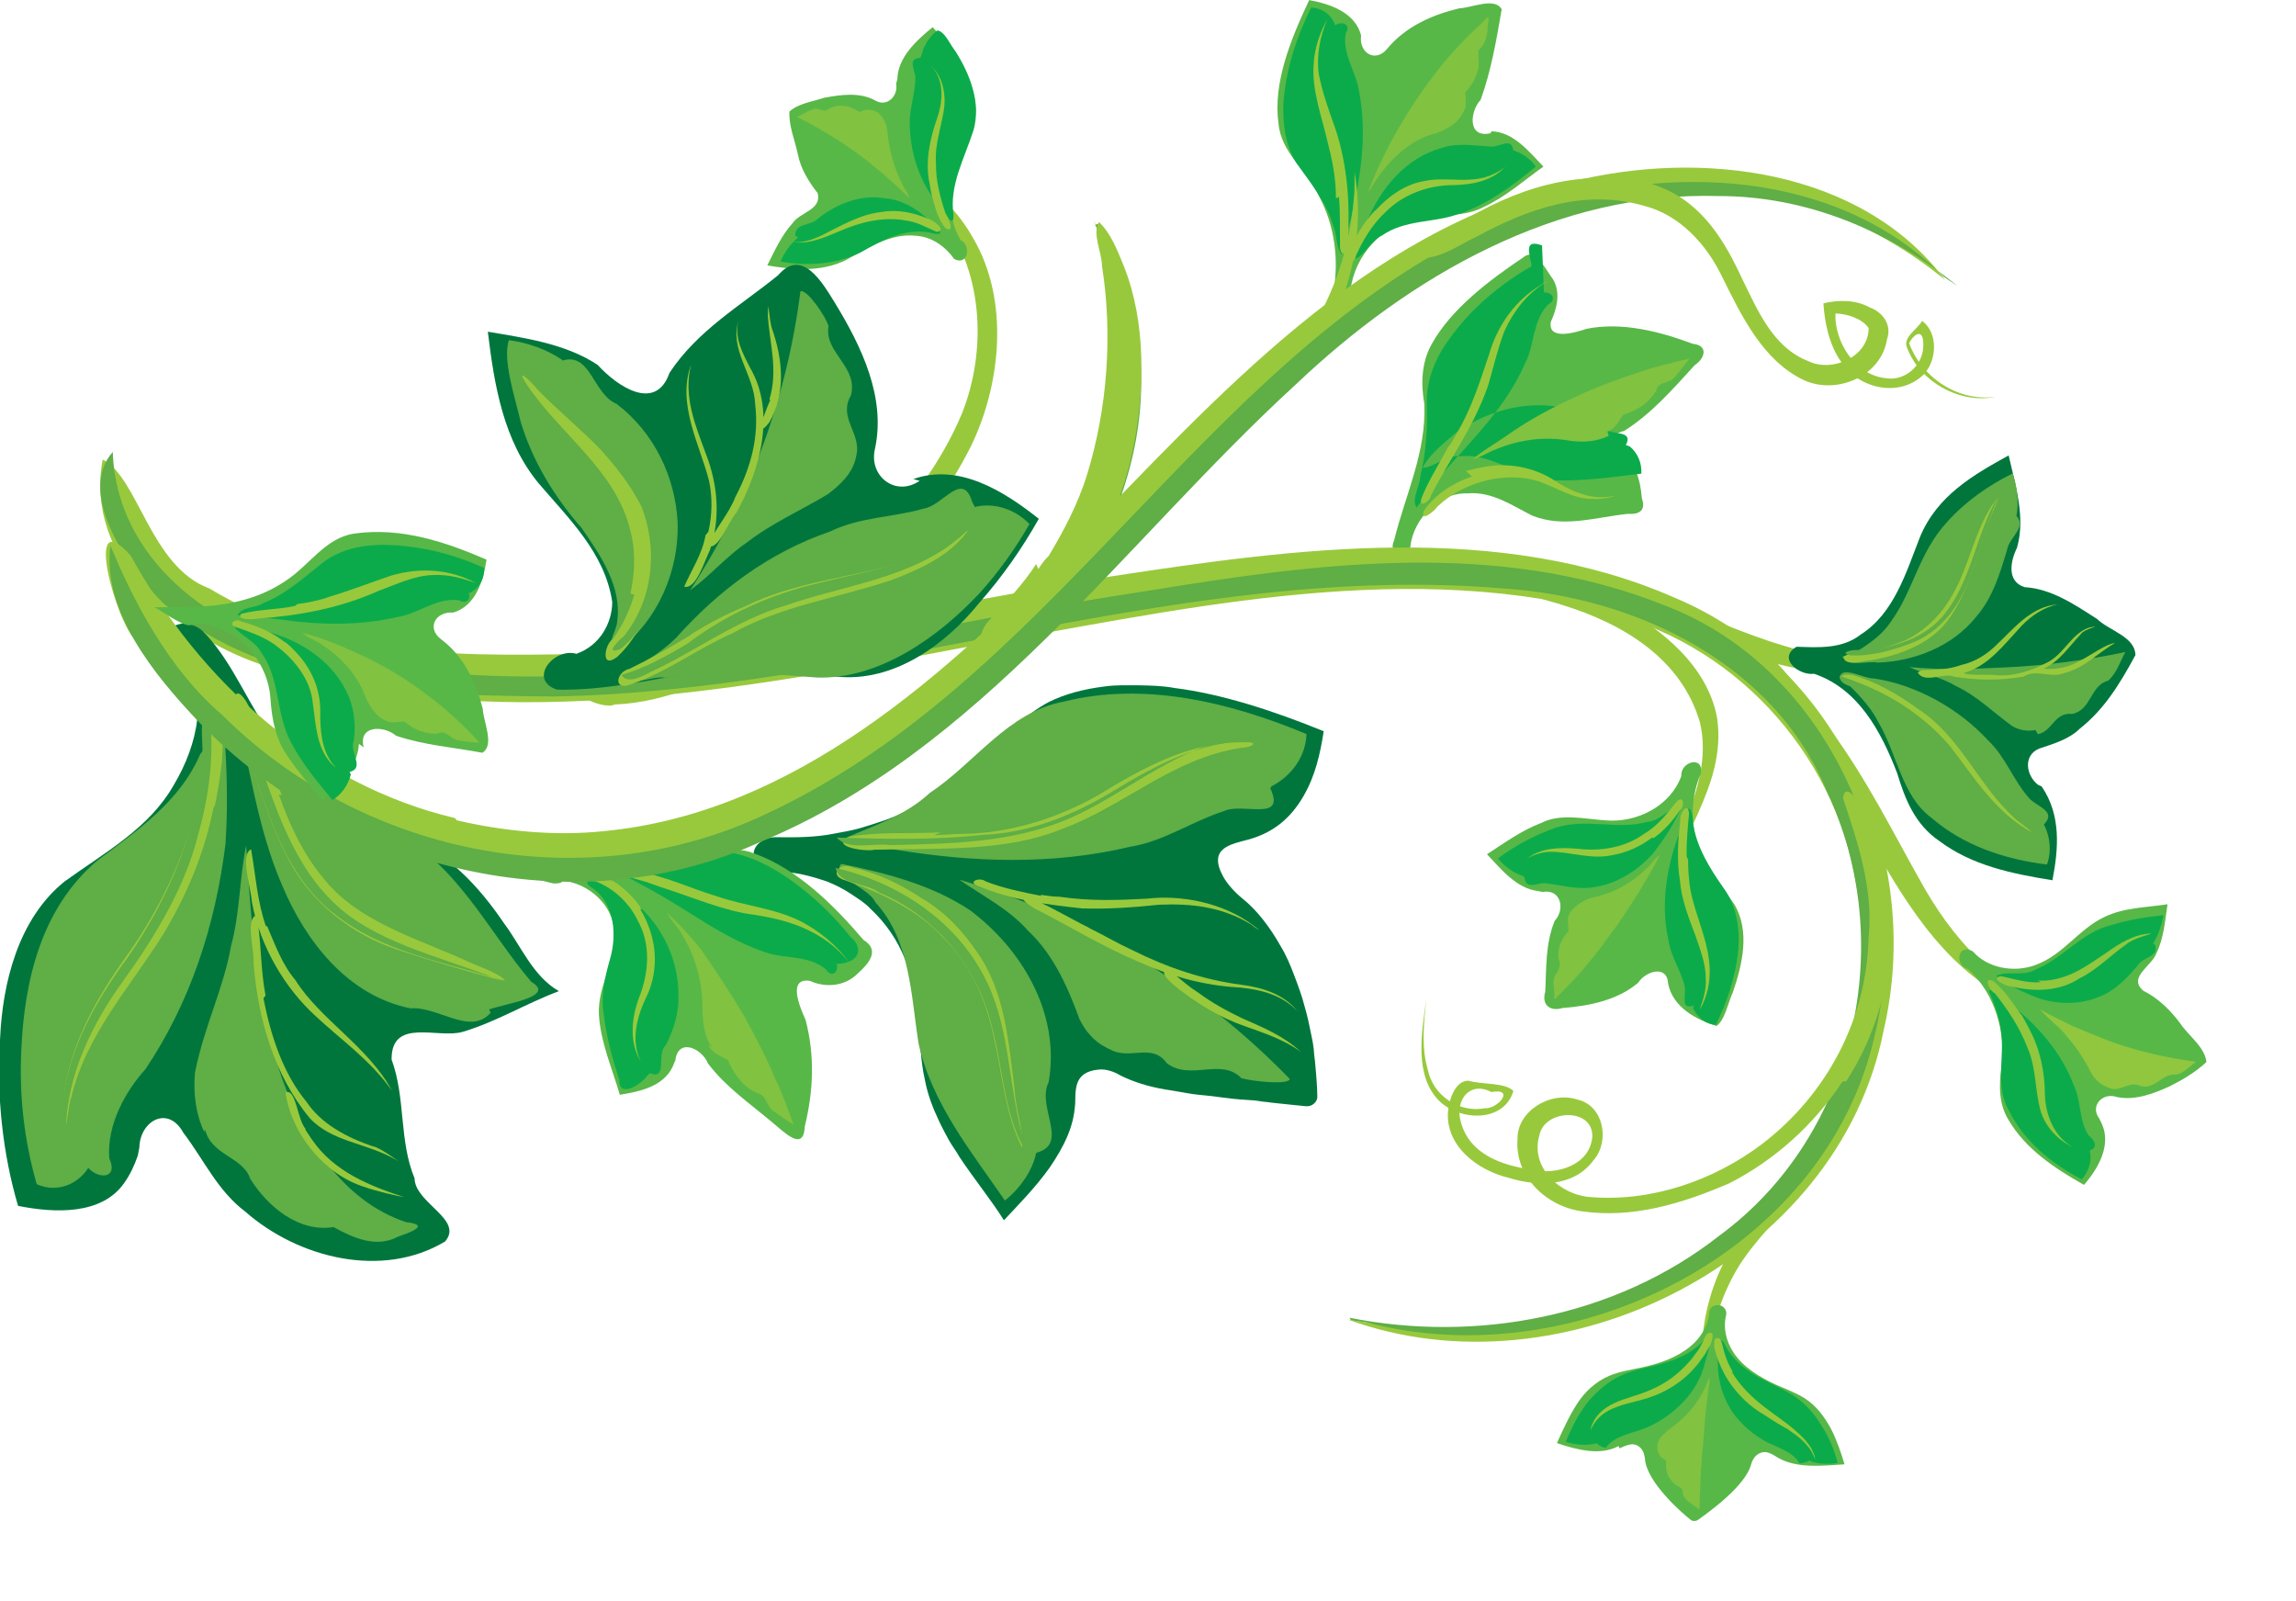 <svg viewBox="0 0 406 283" xmlns="http://www.w3.org/2000/svg">
	<g id="ivy1" transform="rotate(-63.54, 161.07, 215.97)">
		<g id="stemB">
			<path id="stemB_stems3" style="fill:#98c93c; "
			d="m238 355c2.2 0.5 4.3 0.9 6.5 1.1s4.4 0.2 6.6 -0.1c1.1 -0.2 2.1 -0.5 2.8 -1 0.6 -0.4 1 -0.8 0.9 -1.1l -0.2 -0.7c -0.1 -0.3 -0.6 -0.5 -1.3 -0.5s -1.6 0 -2.5 0.2c -1.9 0.2 -3.8 0.3 -5.8 0 -2 -0.2 -4 -0.6 -6.1 -1.1 -6.9 -1.6 -14 -4 -20 -3.9 -6.5 -0.1 -12 1.6 -17 3.8 -2.2 1 -4 2.3 -5.6 3.3 -1.5 1.2 -2.8 2.2 -3.8 3.1 -1.8 2 -2.8 3 -2.8 3s1.1 -0.9 3.1 -2.7c1.1 -0.8 2.4 -1.7 4 -2.7 1.7 -0.8 3.5 -1.9 5.7 -2.7 4.3 -1.7 9.8 -2.9 16 -2.5 5.9 0.4 12 2.8 20 4.5z" />
			
			<path id="stemB_stems2" style="fill:#98c93c; "
			d="m314 279c -0.22 -5.8 -0.75 -12 -2.7 -17 -4.2 -3.4 -1.5 6.6 -1.3 8.6 1.8 11 0.9 23 -7.8 31 -8.9 7.3 -21 4.1 -31 8.4 11 -3.1 23 0.84 33 -6 7.5 -5.5 10 -16 10 -25zm -0.7 40c2.6 -5.7 5.6 -11 6.3 -18 -0.94 -5.8 -5.5 2 -5.5 4.6 -4.5 13 -11 24 -19 35 -7.3 11 -14 23 -12 37 0.16 1.8 2.7 8.6 3.4 6.7 -3.9 -12 0.51 -24 7.1 -34 6.1 -9.1 13 -18 18 -28 0.22 -1.3 0.8 -2.4 1.4 -3.5zm4.1 -46c -1.2 -5.2 -2.3 -11 -5.9 -15 -4.9 -2.7 -2.1 5.5 -0.83 7.6 6.3 18 2.6 38 11 56 2.4 4.7 5.4 9.7 10 12 -2.7 -4.2 -6 -8.3 -7.5 -13 -5.9 -15 -3.9 -32 -7.1 -48z" />
			
			<path id="stemB_stem1" style="fill:#98c93c;"		  
			d="m239 142c -7.1 -5.5 -14 -12 -18 -20 -3.5 -3.6 -3.4 4.8 -1.4 6.4 4.3 7.9 12 14 19 19 14 10 32 17 50 17 12 -0.13 26 -5.3 33 -16 4.1 -6 6.3 -14 4 -21 -0.51 4.5 -0.43 9.2 -2.6 13 -5.1 12 -18 19 -30 20 -19 1.2 -38 -6.9 -53 -18z" />
			
			<g id="stemB_leafB2">
				<path id="stemB_leafB2_mid" style="fill:#57b847;"  
				d="m340 124c -1.7 1.3 -4.4 0.49 -4.3 -1.9 0.17 -3.2 -1.8 -6 -3.6 -8.4 -1.5 -1.5 -2.9 -3.6 -4.9 -4.4 -2.3 0.98 -4.1 3.1 -6.1 4.7 -2.1 1.6 -3.5 3.9 -4.6 6.2 -2.3 2 -4.4 -1.3 -6.7 -1.6 -2.8 -0.8 -5.8 -0.67 -8.7 -0.68 1.3 4.4 3.1 9 7 12 3.6 2.5 7.8 4.9 9.4 9.2 1.1 2.6 0.61 5.5 -0.67 7.9 -0.046 2.7 3.5 1.7 3.5 -0.49 2.9 -4.6 8.6 -6.3 14 -6.5 3.4 -0.053 7.1 -0.33 9.8 -2.7 3.7 -3 5.9 -7.3 7.7 -12 -3.5 -1.6 -7.6 -3.1 -11 -1.5z" />
				
				<path id="stemB_leafB2_dark" style="fill:#0bab4b;"
				d="m308 120c2.1 -1.1 2.7 1.8 4.6 2.3 3.8 1.8 7.2 4.9 8.4 9 1.1 2.7 0.84 5.8 0.042 8.5 -0.25 1.1 -1.1 4.6 -1.8 1.9 -0.95 -4.7 -5.1 -7.6 -8.7 -10 -4 -3 -6.5 -7.6 -7.8 -12 1.8 -0.094 3.6 0.2 5.2 0.9zm38 5.8c -1.2 -2.1 -2.3 0.17 -3.6 0.81 -2.7 1.3 -5.8 1.5 -8.4 3.1 -4.5 2.5 -8.2 6.4 -10 11 -0.51 0.95 -2.6 4 -0.23 2.7 4.3 -3 9.7 -2.7 15 -3.5 4.9 -0.95 8.5 -4.9 11 -9 0.64 -1.4 2.4 -3.4 1.9 -4.6 -1.6 -0.72 -3.4 -1 -5.1 -0.54z" />
					
				<path id="stemB_leafB2_lightmid" style="fill:#81c241;"
				d="m334 123c0.038 -0.99 -0.5 -1.9 -1.3 -2.5 -0.12 -0.97 0.17 -2 -0.31 -3 -0.39 -1.1 -1.2 -2 -2.2 -2.5 -0.37 -0.69 -0.13 -1.7 -0.84 -2.2 -0.7 -0.72 -1.6 -1.2 -2.4 -1.9 0.013 2.9 -0.23 5.8 -0.49 8.7 -0.34 2.5 -0.67 5 -1.3 7.4 -0.34 1.7 -0.8 3.4 -1.3 5.1 -0.28 0.97 -0.6 1.9 -0.88 2.9 0.77 -0.52 1 -1.5 1.7 -2.2 1.9 -2.6 4.4 -4.8 7.2 -6.5 1.2 -0.77 2.1 -2.1 2.2 -3.5z" />
				
				<path id="stemB_leafB2_light" style="fill:#98c93c;"
				d="m319 136c0.81 2 0.63 4.1 0.75 6.1 1.1 1.6 1.6  -1.6 1.4  -2.4  -0.17 -2.8 -0.9 -5.6 -2.6 -7.9 -2.1 -3.3 -5.5 -5.4 -8.5 -7.7 -1.5 -1.2 -3 -2.7 -3.4 -4.6 0.66 3.1 3.3 5.2 5.6 7.2 3 2.5 5.7 5.7 6.8 9.4zm6.3 2.3c -1.6 1.5 -3.5 2.9 -4.3 5 0.082 1.9 2 -0.6 2.4 -1.3 2.1 -2.1 4.4 -4.1 7.1 -5.4 3.2 -1.9 7 -2.1 10 -3.3 2.3 -0.95 4.4 -2.8 5.1 -5.2 -1.1 3.2 -4.6 4.7 -7.8 5.1 -4 0.5 -8.1 1.6 -11 4 -0.51 0.34 -1 0.7 -1.5 1.1z"  />
			</g>
			
			<g id="stemB_leafB3">
				<path id="stemB_leafB3_mid" style="fill:#57b847;"
				d="m337 268c -.95 -3.8 3.7 -3.7 5.4 -1.4 4.8 2.9 10 4.3 16 6 1.9 1.1 4.2.61 3.2 -2 -.64 -6.2 -2.1 -13 -6 -18 -1.4 -1.4 -5 -5.2 -1.7 -6.2 2.6 -.085 5.4 -.7 6.9 -3 .87 -1.8 3.7 -5.3 1.2 -6.4 -6.5 -3.7 -14 -7.4 -21 -7.7 -3.8 -.21 -7.3 1.5 -10 3.5 -7.5 4.2 -16 4.2 -24 6 -3.1.08 -2.7 4.1.16 3.1 4.8 -1.8 11 .33 13 4.8 2.3 3.7 1.6 8.1 1.6 12 .45 5.9 4.6 10 7.8 15 .85 2 2 2.6 3.6 1 2.8 -1.7 5.6 -4.1 5.6 -7.6z" />
				
				<path id="stemB_leafB3_dark" style="fill:#0bab4b;"
				d="m358 243c.77 1.4 -.2 2.6 -1.6 1.6 -3.8 -1.2 -7.6 1.1 -11 .99 -8.1.46 -16 -2.2 -24 -4.4 -2.4 -.76 -5 -.92 -7.5 -1.4.99 -1.6 3.6 -1.1 5.3 -1.9 4.2 -.93 8.1 -2.6 12 -4.7 3.8 -2 8.2 -2.2 12 -1.5 6.5 1 13 3.9 18 7.3 2 -1.5 3.7 -3.4 4.1zm -25 29c3.2.047.21 -3.1.96 -5 .45 -2.9.7 -6 -.26 -8.8 -1.9 -6.1 -6.5 -11 -12 -14 -2.6 -1.1 -5.4 -2.5 -8.3 -2.6.98 1.9 4 2.7 4.8 5.1 3.3 5.1.8 12 3.7 17 2.1 4.5 4.9 8.6 7.8 13 1.7 -.72 3 -2.2 3.4 -4z"  />
				
				<path id="stemB_leafB3_lightmid" style="fill:#81c241;"
				d="m341 264c1.1 1.1 2.6.93 3.9 1.2 1.7 1.8 4 3.2 6.5 3.3 1.6 -.44 2.1 1.7 3.6 1.9 1.3.32 2.7.59 4 .85 -1.9 -2.3 -3.8 -4.6 -5.9 -6.7 -2.9 -2.9 -5.9 -5.8 -9.1 -8.3 -3.7 -3 -7.5 -5.7 -12 -8.1 -2 -1.1 -3.9 -2.4 -6 -3.3.97 1.2 2.4 1.9 3.5 3 3.2 2.8 5.8 6.5 7.1 11 .75 2.2 1.9 4.2 3.8 5.7z" />
				
				<path id="stemB_leafB3_light" style="fill:#98c93c;"
				d="m326 240c -3.4 -.062 -6.9 -.48 -10 -.19 -2.2.14 -.33 1.6.88 1.3 7.2.036 14 1.4 22 .38 3.3 -.59 6.6 -1.4 9.9 -1.7 3.8 -.14 7.7.61 11 2.7 1 .47 -1.5 -.97 -1.9 -1.2 -4.1 -2.3 -9.1 -3 -14 -2.1 -5 .69 -10 1.5 -15 1.1 -.76 -.03 -1.5 -.074 -2.3 -.14zm -2.8 6.1c -2.5 -2.5 -5.7 -4.4 -9.2 -4.9 -2.3.29.77 1.7 1.7 1.8 6.1 2.2 11 8 12 14 .42 3.5 -.073 7.2 1.5 10 .33 1.1 1.8 3 2.3 3.3 -2.6 -2.9 -2.9 -7.1 -2.4 -11 .39 -4.1 -.7 -8.4 -3.4 -12 -.66 -.9 -1.4 -1.8 -2.1 -2.6z"  />
			</g>
			
			<g id="stemB_leafB4" >
				<path id="stemB_leafB4_mid" style="fill:#57b847;" 
				d="m263 290c2 2.7 -1 5 -3.6 4.2 -4.4.31 -8.3 2.5 -12 4.1 -2.3.39 -2.8 2.3 -1.2 4 2.5 4.2 5.7 8.2 10 10 2.3.24 5.2 3.1 2.2 4.8 -3.4 2.6 -3.5 7.3 -2.9 11 1.6.88 4.5 -.006 6.6 -.063 5.3 -.69 11 -2.1 14 -6.6 2.1 -3.7 3.8 -7.8 7.1 -11 3 -2.8 7 -4.5 11 -4.7 3.2 -.94.32 -4.2 -1.9 -2.9 -5.7.65 -11 -3.4 -13 -8.5 -1.5 -3.6 -2.4 -7.7 -5.5 -10 -2.7 -2.5 -6 -4.2 -9.2 -6.1 -1.3 3.5 -3.1 7.4 -1.8 11z" />
					
				<path id="stemB_leafB4_dark" style="fill:#0bab4b;" 
				d="m257 323c -2 -2 1.1 -2.1 2.3 -3.1 2.2 -1.8 3.5 -4.4 5.9 -6.1 3.8 -3.1 8.4 -5 13 -6 2.8 -.68 5.7 -.77 8.5 -1.3 2.4 -.36.01 1.5 -.98 1.9 -3.5 2.5 -5.8 6.2 -7.8 9.9 -1.9 3.7 -5.5 6.1 -9.3 7.5 -4 1.4 -8.4 2.1 -13 2.1 -.74 -1.7 -.21 -3.6.9 -5zm6.9 -37c -2.1 1.3.4 2.5.79 4 .91 2.6 1.4 5.3 3 7.6 2.3 3.4 6 5.7 9.9 6.8 3.3.72 6.6 1.1 10 .9 -1.1 -1.9 -4.1 -2.2 -5.3 -4.3 -3.6 -4 -4.1 -9.9 -8.1 -14 -2.8 -2.7 -6 -5 -9.4 -6.7 -.72 1.7 -1.1 3.5 -.8 5.3z" />
					
				<path id="stemB_leafB4_lightmid" style="fill:#81c241;"  	
				d="m262 296c -1.2 -.23 -2.2.75 -3.2 1.2 -1.7 -.52 -3.6 -.42 -5.1.58 -.79 1 -1.9.97 -3.1.77 -1.2.13 -2 1 -3.1 1.5 -.8.31 -.48.44.28.59 2.3.79 4.7 1.6 7.1 2.1 2.2.55 4.4.98 6.6 1.3 2.9.64 5.8.83 8.7 1.2 2.6.15 5.3.48 7.9.42 -.96 -.63 -2.3 -.6 -3.3 -1.1 -3.2 -1.1 -6.2 -3.1 -8.3 -5.7 -1.1 -1.4 -2.7 -2.6 -4.6 -2.9z" />
				
				<path id="stemB_leafB4_light" style="fill:#98c93c;" 
				d="m280 310c2.3 -1.2 4.7 -2.1 7 -3 1.9 -1.2 -.99 -1.5 -1.8 -.82 -3.4 1.2 -6.7 2.6 -9.6 4.7 -2.8 1.7 -5.1 4.2 -7.3 6.6 -1.9 1.9 -3.7 4 -6.2 5.2 -1.6 1 -3.6 1.2 -5.4 1.5 2.8.17 5.5 -.56 7.9 -2 4.7 -2.8 7.8 -7.6 12 -10 .96 -.63 2 -1.2 3 -1.7zm.2 -6.7c2 1.1 4.3 1.7 6.5 2 1.1.53 2.9 -.65 1.1 -1.2 -2.6 -.55 -5.3 -1.1 -7.6 -2.6 -3.6 -1.9 -6.1 -5.3 -7.5 -9.1 -1.2 -3.1 -2.9 -6.5 -6.2 -7.7 1.2.37 2.8 2 3.5 3.4 1.6 3.3 2 7.2 4.3 10 1.5 2.1 3.6 3.8 6 5z" />
			</g>
			
			<g id="stemB_leafB5">
				<path id="stemB_leafB5_mid" style="fill:#57b847;" 
				d="m271 396c1.3 -2.6 4.5 -1.5 4.8 1.1.86 3.2 3.5 5.6 6 7.6 2 1.5 4.2 2.9 6.6 3.8 2.3 -1.5 2.7 -4.9 4.1 -7.3 1.3 -2.6 2.2 -5.4 2.2 -8.3.9 -3.6 4.6 -.57 7 -.89 3 -.026 5.8 -1.2 8.6 -2.1 -2.2 -3.1 -3.9 -6.6 -7 -9 -3.9 -3.1 -9.2 -3.5 -13 -7.1 -3 -2.8 -4.3 -7.4 -2.8 -11 .18 -3.1 -3.7 -1.9 -3.2.68 -1.7 6.1 -7 11 -13 13 -3 1 -6 2.5 -7.7 5.3 -3.2 4.9 -4 11 -4.3 17 3.8.99 8.4 1.2 11 -1.9z"  />
					
				<path id="stemB_leafB5_dark" style="fill:#0bab4b;" 
				d="m303 391c -1.6 1.9 -2.9 -.83 -4.7 -.98 -2.9 -.71 -5.8 -1.6 -8 -3.6 -3.3 -2.9 -5.2 -7.2 -5.2 -12 -.18 -2 .12 -4 .34 -6 1.8 1.3 2 4.4 4.1 5.7 3.9 3.5 9.6 4.4 13 8.5 2.2 2.3 4 4.8 5.7 7.5 -1.7.49 -3.6.8 -5.4.6zm -38 5.8c1.3 1.5 2.2.2 2.5 -1.2 1.6 -2.7 4.8 -3.8 6.7 -6.2 4.4 -4.7 6.9 -11 8 -17 .031 -1.2 1.5 -3.7.29 -3.9 -1.6 1.8 -3.3 3.7 -5.3 5 -3.9 2.7 -9.3 3.4 -12 7.5 -3.7 4.8 -5.1 11 -5.2 17 1.8.51 3.8.18 5.2 -1z" />
				
				<path id="stemB_leafB5_light" style="fill:#90c73e;" 
				d="m288 376c -1.3 -2.1 -1.6 -4.5 -2.2 -6.8 -1.3 -1.7 -1.2 1.9 -.78 2.6.94 4.1 3.1 8 6.6 10 2.7 2.1 6.1 3.1 9 4.7 1.4.45 3.8 3.3 3.8 3.2 -1.4 -2.7 -4.1 -4.3 -6.7 -5.7 -2.4 -1.4 -5 -2.7 -7 -4.7 -1.1 -1.1 -2.1 -2.4 -2.7 -3.9zm -6.7 -.6c1.2 -2.2 2.5 -4.5 3.1 -6.9.085 -2.3 -1.9.071 -1.8 1.1 -1.6 3.4 -3.5 6.7 -6.1 9.5 -2.4 2.9 -6 4.4 -8.8 6.9 -2.2 2 -3.4 5.1 -3.3 8.1.092 -3.7 2.9 -6.9 6.1 -8.6 3.6 -1.8 6.9 -4.4 9.2 -7.7.55 -.74 1.1 -1.5 1.6 -2.3zm -4.7 20c.5 2 2.8 2.4 2.8 4.6.6 2.6 3.8 2.4 4.6 4.7.89 1.1 2.4 1.5 3.6 2.1 -1.7 -5 -2.9 -10 -3.5 -15 -.23 -2.4 -.41 -4.8 -.56 -7.2.034 -2.2 -.087 -4.4.1 -6.6 -.93 2 -1.2 4.4 -2.2 6.4 -.93 2.3 -2.2 4.5 -3.7 6.5 -1 1.3 -1.4 3.1 -1 4.8z" />			
			</g>
			
			<g id="stemB_leafB6">
				<path id="stemB_leafB6mid" style="fill:#57b847;" 
				d="m181 346c1 .9 2.3 1.7 1.7 3.4 -.3.7 -.8 1.1 -1.4 1.5 -3.5 2.1 -5.6 10 -6 12 -.1.2 0 .5.1.7s.3.4.5.5c1.7.9 9.1 4.9 13 4 .6 -.1 1.3 -.1 1.9.2 1.6.8 1.3 2.3 1.2 3.6 -.2 3.8 2.1 7.4 4.2 11 1.6 -1.5 3.2 -3.1 4.6 -5 1.3 -1.9 2.4 -3.9 2.7 -6.4.2 -1.9 0 -3.8 -.1 -5.7 -.1 -3.2.2 -6.6 1.7 -9.2 1.2 -2.1 3.1 -3.7 5.4 -4.2.8 -.2 1.3 -1.1 1 -1.9 -.3 -.9 -1.1 -1.3 -1.9 -1 -2.1.9 -4.7.7 -6.9 -.3 -2.9 -1.3 -5.2 -3.6 -7.2 -6.1 -1.2 -1.5 -2.3 -3.1 -3.8 -4.4 -2 -1.7 -4.4 -2.6 -6.9 -2.9 -2.6 -.3 -5.3 -.2 -7.9 -.1.5 3.7 1.4 7.9 4.4 10z" />
				
				<path id="stemB_leafB6_dark" style="fill:#0bab4b;"
				d="m194 377c -.5 -.3 -.9 -.8 -1.2 -1.3 1.3 -1.9.8 -4.6.8 -7 .1 -2.7.8 -5.3 2 -7.6 1.3 -2.3 3.1 -4.1 5.3 -5.5.4 -.3 5 -2.6 5.1 -2.3.2.4.1.8 -.1 1 -2.5 3.1 -2.8 7 -2.7 11 0 1.9 0 3.8 -.4 5.6s -1.2 3.6 -2.1 5c -1.3 2.3 -3 4.2 -4.8 5.8 -1 -1.3 -1.8 -3 -1.9 -4.8zm -14 -35c -.2.6 -.2 1.2 0 1.8 2.5.4 4.1 2.7 5.8 4.3 2 1.9 4.3 3.2 6.8 4.1s5.2 1.2 7.7.8c.5 -.1 5.6 -1 5.5 -1.2 -.1 -.4 -.3 -.7 -.7 -.8 -4 -1.1 -6.6 -3.9 -9.2 -7.1 -1.2 -1.5 -2.5 -2.9 -4.1 -4s -3.5 -1.9 -5.4 -2.4c -2.8 -.7 -5.7 -.7 -8.6 -.5.3 1.9 1 3.6 2.2 5z" />
				
				<path id="stemB_leafB6_lightmid" style="fill:#81c241;" 
				d="m184 352c -.7.4 -1.2 1.1 -1.2 1.9 0 .3 -.2.6 -.5.7 -1.6.5 -2.8 2.3 -2.7 4.1 0 .3 -.2.6 -.4.7 -.3.1 -.6.4 -.8.7 -.3.5 -.4 1 -.5 1.6l -.3 1.8s1.3 -.6 3.3 -1.5 4.7 -2.1 7.4 -3.1c2.7 -1.1 5.4 -2.2 7.5 -2.9s3.4 -1.2 3.4 -1.2c -.1 -.1 -.3 -.2 -.5 -.1 -3.1.3 -6.4 -.2 -9.3 -1.6 -.9 -.4 -1.7 -.9 -2.7 -1.2 -.8 -.4 -1.9 -.4 -2.7.1z" />
				
				<path id="stemB_leafB6_light" style="fill:#98c93c;"
				d="m202 358c.9 -1.5 2.1 -2.7 3.3 -3.7.7 -.5 1.1 -1.1.9 -1.4l -.2 -.3c -.1 -.2 -.8 0 -1.6.5 -1.3 1.1 -2.5 2.4 -3.6 4 -1.7 2.6 -2.7 5.5 -3 8.2 -.1 1.3 -.3 2.6 -.4 3.8 0 .6 -.1 1.2 -.1 1.7 0 .3 0 .5 -.1.8 0 .3 -.1.5 -.1.8 -.3 1.9 -.9 3.4 -1.5 4.3 -.3.4 -.5.7 -.7.9l -.3.3s.1 -.1.3 -.2.5 -.4.8 -.8c.7 -.8 1.4 -2.2 1.9 -4.2 1.2 -4 1 -9.8 4.4 -15zm -2.2 -6.4c.9.3 1.8.3 2.6.5.4.1.9 0 1.3.1.4 0 .9.1 1.3 0 .9 -.1 1.5 -.4 1.5 -.7l -.1 -.3c -.1 -.3 -.7 -.5 -1.5 -.4 -.4.1 -.8 0 -1.2 0s -.8 0 -1.2 -.1c -.8 -.2 -1.6 -.2 -2.4 -.5 -2.7 -.7 -5.2 -2 -7.2 -3.7 -2 -1.6 -3.5 -3.6 -5.2 -4.9 -1.6 -1.3 -3.3 -1.8 -4.4 -1.8 -.6 0 -1 0 -1.3.1s -.4.1 -.4.1h.4c.3 0 .7 0 1.3.1 1.1.2 2.6.8 4 2.2 1.5 1.3 2.8 3.3 4.9 5.2 2 1.8 4.7 3.4 7.6 4.1z" />
			</g>
			
			<g id="stemB_leafA2">
				<path id="stemB_leafA2_dark" style="fill:#00763d;"  
				d="m319 360c.54 -2.6 3.4 -4.7 5.8 -2.7 1.9 1.9 3.8 4 6.4 4.9 4.9 2.3 10 2.8 16 3 2.9 -1.5 1.8 -6 2.7 -8.9.51 -4.7 1.2 -9.6 -.67 -14 -.53 -3.3 3 -4.3 5.6 -4.3 5.5 -1 9.7 -5.1 14 -8.6 -5.8 -4 -12 -8.2 -20 -7.6 -6.6.58 -14 1.9 -20 -1.7 -3.8 -1.8 -5.4 -5.7 -7 -9.2 -3.4 -2.2 -4.4 2.7 -2.9 4.9 1.1 8.1 -3.7 15 -9.2 21 -3.4 3.2 -6.7 6.8 -7.4 12 -1.3 7.1.52 14 2.7 21 5.4 -1.5 11 -3.7 14 -9.1z" />
				
				<path id="stemB_leafA2_mid" style="fill:#5fae46;" 
				d="m327 356c1.7 2.1 4.8.87 5.9 3.8 2.1 2.8 6 .6 8.1 3.1 1.9.78 4 .37 5.9.47 -4.5 -5.7 -8.7 -12 -12 -18 -2.7 -4.8 -5.3 -9.6 -7.4 -15 .06 2.9.92 5.9.67 8.9.082 4.2 -1.3 8.2 -1.9 12 -.11 1.4.31 2.9 1.2 4zm33 -21c -.87 3.2 -4 .88 -6.3 1.6 -4.3.73 -8.7 1.5 -13 .36 -6.6 -1.4 -12 -6.4 -15 -12 -.35 -1.5 -3.2 -4.5 -1.5 -5.2 2.8 1.8 5.7 3.7 9.1 4.1 6.6 1.1 13 -1 20 1 4.8 1.3 9.2 3.7 13 6.6 -1.8 1.8 -4.1 3.3 -6.6 4zm -47 29c3.4 1.2 2.4 -2.4 3.2 -4.4 1.6 -3.9 4.7 -7 5.9 -11 2.8 -7.3 3.1 -16 .79 -23 -.81 -1.5 -.44 -5.8 -2.3 -5.5 -1.1 3.3 -2.1 6.8 -4.2 9.6 -3.6 5.6 -9.9 9.6 -11 16 -1.9 7.3 -.78 15 1.7 22 2.6 -.31 5 -1.9 6.4 -4.1z" />
				
				<path id="stemB_leafA2_light" style="fill:#98c93c;" 
				d="m324 319c -1.7 1.2.97 3.6 1.6 4.8 3 4.1 7.1 7.9 12 8.9 7.4 1.5 15 -1.3 22 -1.4.68 -.11 3.1 -.11 1 -.45 -4.4 -.77 -8.9.15 -13 .49 -5.4.56 -11 .15 -16 -3.6 -2.6 -2.1 -4.6 -4.8 -6.5 -7.6 -.43 -.46 -.86 -1 -1.5 -1.2zm -3.3 1.1c -1.8 1.1 -.18 3.9 -.54 5.6.29 7 -1.4 14 -4.7 20 -2.3 4.9 -4.9 10 -4.8 16 .39 3 .87 -1.8 1.2 -2.7 2.3 -8.4 8.7 -15 9.7 -24 .76 -4.3 1 -8.9.21 -13 -.23 -.53 -.4 -1.5 -1.1 -1.6zm6.6 12c -1.3 2 2.1 4.1 2.2 6.1 1.2 3.8 2.9 7.5 5.5 11 2.3 1.4 1.8 4.5 3.8 6.2 2.3 2.7 5.8 3.7 8.7 5.6 -.77 -1.3 -3.8 -2.8 -5.5 -4.1 -1.9 -1.2 -3.4 -3.1 -4.2 -5.2 2.4 2 5.5 2.3 8.4 3.2 1.2.12 3.4 3.1 1.8.88 -2.4 -2.5 -6.4 -1.9 -9.1 -4.1 -2.6 -1.9 -5 -4.4 -6.1 -7.6 -.62 -1.3 -2.3 -4.4 -1.9 -4.6 3 3.3 7.6 4.1 12 5.4 2.4.76 4.7 2.1 6.2 4 -2.4 -4 -7.2 -5 -11 -6.4 -2.4 -.79 -4.6 -2.1 -6.2 -4.1 -1.7 -1.6 -2.8 -3.7 -3.9 -5.8z" />
				
				<path id="stemB_leafA2_midCover" style="fill:#5fae46;" 
				d="m362 331c -8.2 -.74 -16 2.6 -24 .59 -5.5 -1.5 -9.5 -6.1 -12 -11 -.36 -.84 -1.8 -2.5 -1.3 -.5 1.6 3.6 4.3 6.5 7.2 9.1 4.7 4 11 4.4 17 3.4 4.5 -.58 8.9 -1.5 13 -1.5.096.023 1.3 -.082.4 -.3zm -51 32c.079 -7.3 4.3 -14 7.2 -20 3 -7.1 3.7 -15 2.4 -23 -1.8.85 -.17 3.9 -.54 5.5.29 7 -1.4 14 -4.7 20 -2.3 4.9 -4.9 10 -4.8 16 .12.16.007 1.6.46 1.1z" />
			</g>
			
			<path id="stemB_stemLight" style="fill:#98c93c;"
			d="m227 123c -11 -21 -23 -43 -21 -68 -1.2 -11 12 -20 12 -27 -17 4.8 -22 25 -20 41 6.6 42 33 77 58 110 22 30 48 61 56 98 5.7 23 -3.6 48 -23 62 -21 16 -52 18 -74 2.9 -18 -11 -29 -29 -35 -49 4.4 40 48 73 88 62 30 -7.1 54 -35 52 -67 -1.6 -34 -22 -64 -41 -91 -18 -25 -38 -49 -53 -75z" />
			
			<path id="stemB_stemDark" style="fill:#5fae46;"
			d="m181 296c7.6 37 47 67 85 58 30 -6.5 55 -36 52 -67 -2.5 -32 -21 -59 -39 -84 -28 -40 -64 -78 -75 -127 -4.5 -17 -.72 -38 16 -47 -9.2 -2.5 -17 11 -20 20 -5.7 24 5.8 48 16 69 26 50 71 89 92 142 9.2 22 9.2 49 -6.6 67 -18 23 -52 32 -79 18 -21 -10 -36 -30 -42 -52l -.28.41z" />
			
			<path id="stemB_spindle" style="fill:#98c93c;"
			d="m257 353c16 1.8 33 -4.6 43 -17 1.1 -1.1 5.1 -7.1 1.5 -5.8 -5.8 5.8 -12 12 -20 15 -13 6.1 -28 5.8 -41 -.54 -9.7 -4.8 -18 -13 -22 -23 -2.1 -5 -.1 -12 5.8 -13 4.5 -1.2 8.6 6.3 3.9 8.5 -4.8 1.9 -9 -2.7 -10 -7 -1.6 -4.8 -2.6 -11 2 -15 2.8 -2.6 7.2 -1.9 7.1 2.5 2.6 3.5 -2.2 2.4 -3.1.21 -2.8 -3.7 -2 -9.2 1.6 -12 3 -2.8 7 -4.3 11 -5.8 -5.7 1.9 -13 4.1 -15 10 -1.6 4.9 1.6 12 7.4 11 .73 -2 -1.5 -5.5 -1.9 -7.9 -.97 -2.1 -4.4 -1.6 -6.2 -.95 -6 2.2 -7.3 9.5 -6 15 .85 5.2 3.6 11 9.5 12 4.3 1.1 9.4 -2.7 8.3 -7.3 -.74 -5.1 -6.7 -8.7 -11 -6.4 -6.2 2.5 -8.4 10 -6.3 16 2.8 8.4 8.9 15 16 21 7.3 5.4 16 8.8 25 9.9z" />
			
			<g id="stemB_leafA1">
				<path id="stemB_leafA1_dark" style="fill:#00763d;"
				d="m279 159c -4.5 -2.5 -3.3 -8.5 1.6 -9.6 8.9 -2.3 15 -10 20 -18 2.1 -3.4 6.1 -9.4 -.22 -11 -7.7 -3.5 -15 -8.4 -24 -9.5 -7.3.94 -6.3 -7.1 -4.4 -12 .86 -6.9 -1.6 -14 -3.4 -20 -7.9 5.2 -16 11 -20 20 -3.2 7.5 -5.8 16 -13 21 -3.3 1.6 -7.8 1.5 -11 -1.6 -.74 -4.1 -8 -5.7 -7.2 -.24 3.6 7.6 8.9 14 14 21 4.8 6.6 7.7 14 10 22 3.6 9.9 14 15 23 17 6 1.6 12 2.5 18 2.8 1.6 -7.6 2.6 -17 -3.6 -23z" />
					
				<path id="stemB_leafA1_mid" style="fill:#5fae46;"
				d="m278 147c4 -.94 4.5 -5.9 9.1 -5.6 5.2 -1.1 4.6 -7.6 9.2 -9 1.5 -1.4 4.2 -6.5 3.3 -7.2 -18 6.3 -37 8.3 -56 6.1 3.8 2 8.3 3.1 12 5.2 5 2.4 9.3 6 14 9 2.4 1.2 5.2 2.3 8 1.6zm -8.1 -54c3.6 3.8 -2.9 7.4 -2.6 12 -1.6 8.2 -6.9 15 -14 19 -7.5 4 -17 4.6 -25 .6 -1.8 -2.4 3.3 -1.7 4.6 -2.4 5.8 -1.9 9.1 -7.7 12 -13 2.8 -6.8 6.7 -13 12 -18 3.5 -2.9 8.4 -7.8 12 -8.3 1.1 3.2 1.5 6.6 1.1 9.9zm9.9 76c4.3 -4.1 -2.9 -4.3 -4.9 -7.2 -3.8 -4.1 -6.3 -9.4 -11 -13 -8 -7.9 -18 -13 -29 -16 -3.7 -1.3 -6.9 -3.4 -10 -5.6 -1.4 2.7 2.2 4.6 2.9 7.1 5.5 7.3 8.7 16 12 24 4.6 10 16 16 26 19 4.9 1.4 10 2.2 15 2.5 1.3 -3.5.59 -7.5 -1.6 -10z" />
				
				<path id="stemB_leafA1_light" style="fill:#98c93c;"
				d="m280 129c -1.6.035 -8.3.6 -3.6 1.6 5.9.36 11 -2.8 15 -6.9 1.1 -1.2 5.5 -3.5 1.7 -1.7 -4.1 2.4 -7.7 5.9 -13 6.8zm -18 2.1c -3.4.33 -6.8 -.75 -10 -.49.12 2.1 5.4 1.3 7.5 1.9 8.6.4 19 -1.6 24 -9.2 1.7 -2.3 3.6 -5.1 6.7 -5.6 -5.4.69 -7.4 6.7 -12 9.2 -4.7 3.1 -10 4.3 -16 4.2zm -8.5 -1.7c -3.2.96 -6.5.5 -9.8.67.41 2.1 5.5 1.2 7.7 1.2 5.8 -.72 11 -3.8 15 -8.2 3.6 -3.8 7.3 -8.2 13 -9.4 -7.4.8 -12 7.7 -17 12 -2.4 1.9 -5.2 3.2 -8.1 3.9zm -15 -6.6c -2.9.54 -5.9.56 -8.8.1 -1.1 -.88 -5.9.35 -2.4 2.1 8.1 3 18 .24 24 -5.6 7.2 -7.4 8.6 -18 12 -28 .67 -1.3 2.1 -5.7.054 -2.3 -5.3 9.2 -6.6 21 -15 28 -2.9 2.6 -6.7 4.2 -10 5zm -2.1 12c -3.5 -2.2 -6.9 -4.5 -10 -6.9 -1.5 -1.9 -4.9 -.92 -2.4 1.4 4.7 4.7 11 7.8 16 12 8.3 5.6 14 14 21 21 3.9 3.6 8.4 7.4 14 8.3 -3.3 -2.3 -6.9 -4.4 -9.7 -7.4 -7 -7.2 -12 -16 -20 -22 -2.6 -2.3 -5.4 -4.3 -8.3 -6.1z" />
				
				<path id="stemB_leafA1_midCover" style="fill:#5fae46;"
				d="m266 88c -5.1 9.2 -6.3 20 -13 29 -5.5 6.1 -14 9.2 -22 7.4 -.73 -.43 -4.6 -1.7 -2.2.5 5.3 2.5 12 1.6 17 -.5 5.7 -2.4 10 -7 13 -13 3.4 -7.2 4.9 -15 7.9 -23 .22.17.4 -1.7 -.1 -.9zm9.8 82c -9.2 -3.4 -15 -12 -21 -19 -5.5 -6.6 -12 -12 -20 -16 -3.7 -2.4 -7.3 -4.9 -10 -7.9 -1.2 1.7 1.7 3.6 2.9 4.5 6.9 5.5 15 9.5 21 16 7.2 7 13 16 22 21 1.5.68 4.7 2.5 5.6 1.8z" />
			</g>
		</g>
		
		
		<g id="stemA">
			<g id="stemA_leafB3">
				<path id="stemA_leafB3_mid" style="fill:#57b847;"
				d="m379 222c -2.7 -3.3 1.9 -5 4.5 -4.2 5.4 -.6 11 -2.3 16 -3.8 1.4 -2.1 -2.1 -4.8 -3.2 -6.8 -3.1 -3.7 -7 -7 -12 -8.2 -3.3 -.7 -3 -4.2 -.015 -5.2 3.1 -2.7 2.6 -7.2 1.5 -11 -7.6.17 -16 .76 -22 4.9 -4.4 2.7 -5.1 8.2 -8.2 12 -3.4 4.9 -8.6 8.3 -14 9.9 -3.6.73 -1.1 4.8 1.5 2.6 5.9 -2.1 13 -.13 17 5.1 2.2 3.2 3.5 7.2 6.8 9.5 3.4 2.7 7.5 4.3 11 6.2 1.3 -3.6 3.1 -7.5 1.5 -11z" />
					
				<path id="stemA_leafB3_dark" style="fill:#0bab4b;"
				d="m384 189c1.2.81 1.1 2.4 -.55 2.2 -3.6.99 -5.3 4.7 -8.2 6.7 -6.4 4.9 -14 7.2 -22 9 -1.6.17 -3.8 1.5 -5.1 1 .7 -1.5 2.6 -2.1 3.7 -3.4 3.3 -3 5.1 -7.1 7.2 -11 2 -3.2 5.3 -5.3 8.7 -6.8 5.4 -2.1 11 -3 17 -3 .81 1.7.47 3.8 -.9 5.2zm -6 38c2.3 -1.4 -.84 -2.6 -1.2 -4.2 -1.1 -2.5 -1.9 -5.3 -3.9 -7.3 -4.4 -4.9 -11 -6.6 -18 -6.1 -2 .36 -5 .086 -6.4 1.2 1.7 1.1 4.1.98 5.8 2.3 4.2 2.3 6 7 9 10 3.8 4 8.8 6.6 14 8.9.84 -1.6 1.1 -3.5.7 -5.2z" />
				
				<path id="stemA_leafB3_lightmid" style="fill:#81c241;"
				d="m380 216c1.3.28 2.4 -.61 3.4 -1.2 1.3.33 2.8.57 4.2.28 1.4 -.059 2.4 -1.1 3.6 -1.5 1.3.5 2.8.33 4.1 -.29.67 -.39 3.1 -.74 1.2 -1.1 -3.2 -1.2 -6.4 -2.3 -9.8 -3.1 -8.2 -1.9 -17 -2.6 -25 -2 -.58.072 -2.4.058 -.9.3 5.3.33 11 2.3 14 6.1 1.4 1.2 2.9 2.4 4.8 2.5z" />
				
				<path id="stemA_leafB3_light" style="fill:#98c93c;" 
				d="m357 203c -2.6 1.6 -5.3 2.8 -8 4.2 -1.9 1.3.64 1.6 1.6.77 6.2 -2.7 12 -6 17 -11 2.3 -2.4 4.6 -4.8 7.2 -6.8 2.8 -1.9 6.1 -2.8 9.4 -3 -2.7 -.11 -5.5.25 -8 1.3 -4.6 1.8 -8 5.7 -12 8.9 -2.4 2.1 -4.9 3.9 -7.7 5.3zm.7 6.8c -2.9 -.84 -6 -1.2 -9 -.73 -1.2 -.18 -1.9 1.5 -.3 1.3 3.3 -.19 6.7.032 9.8 1.2 4.3 1.4 7.7 4.7 9.7 8.7 1.5 2.9 3.8 5.9 7.1 6.7 -1.1 -.26 -3.1 -1.8 -4 -3.1 -2 -2.6 -2.7 -6 -4.8 -8.6 -2 -2.8 -5.3 -4.5 -8.5 -5.4z" />
			</g>
			
			<g id="stemA_leafA2">
				<path id="stemA_leafA2_dark" style="fill:#00763d;"
				d="m192 233c2.6 -1.1 5.4 -3.3 7.9.7.7 1.1.9 2.5.8 3.9 0 2.5.4 5.2 1.3 8.2.5 1.5.9 3 1.4 4.6.5 1.5 1.2 3.1 1.7 4.7.5 1.5 1.1 3.1 1.7 4.5.3.7.6 1.4.8 2.1s.5 1.3.7 2c.9 2.5 1.7 4.5 2.1 5.6.2.6.6 1 1.1 1.2s1 .2 1.5 -.1c1 -.5 2.9 -1.6 5.3 -3.1.6 -.4 1.2 -.8 1.9 -1.2.6 -.4 1.3 -.9 1.9 -1.4 1.3 -1 2.7 -2.1 4.1 -3.4 1.4 -1.2 2.7 -2.6 4 -4s2.6 -2.9 3.6 -4.5c2.1 -3.1 3.8 -6.5 4.5 -9.7.4 -1.8 1.1 -3.6 2 -4.9 3.3 -4.7 5.7 -1.3 7.9 1.2 3.1 3.4 6.7 4.9 11 5.2s8.2 -.7 12 -1.9c -.7 -9.4 -2.1 -19 -4.9 -27 -.6 -2.1 -1.5 -4 -2.4 -5.9 -.9 -1.8 -1.7 -3.6 -2.8 -5.2 -2.1 -3.2 -4.4 -5.8 -6.9 -7.7 -3.9 -2.8 -7.9 -3.8 -12 -5.2 -3.3 -1.2 -6.8 -2.6 -10 -4.4 -3.2 -1.9 -6.6 -4.1 -9.6 -7 -1.1 -1.1 -2.2 -2.2 -3.3 -3.4s -2 -2.5 -3 -3.8c -2 -2.6 -3.5 -5.6 -4.9 -8.5 -.9 -2.1 -3 -3.2 -4.5 -2.5h -.1c -1.5.8 -2 3 -1 5 1.5 2.8 2.1 5.9 2.5 9 .1 1.5.1 3.1 -.1 4.6s -.3 2.9 -.8 4.2c -1.1 3.7 -2.9 6.8 -5.2 9.4s -4.9 4.7 -7.8 6.5c -3.4 2.1 -7 3.9 -9.9 6.3 -2.1 1.6 -3.8 3.5 -5.3 5.4 -.8 1 -1.5 2 -2.2 3s -1.2 2.1 -1.9 3.1c -2.4 4.2 -4.4 8.6 -6.5 12 3.7 1.1 7.6 2.4 12 3.1 4.4.6 8.4.6 12 -1z" />
					
				<path id="stemA_leafA2_mid" style="fill:#5fae46;"
				d="m204 234c -.15 4 4.4 6 2.3 10 -1 5.2 5.2 8.1 3.5 13 .38 2.1 2.7 8.2 3.7 7.7 7.7 -22 9.6 -45 5.5 -68 -.77 5 -.68 10 -2.7 15 -1.8 6 -6.1 11 -9.9 15 -1.4 1.8 -2.4 4.1 -2.4 6.4zm54 4.7c -4.2 5.3 -4.4 -3.2 -7.3 -5.5 -4.2 -4.3 -9.6 -7.2 -13 -12 -9.2 -11 -15 -24 -19 -37 -.31 -2.7 -4.5 -7.7 -2.3 -9 4.3 3.6 8.4 7.9 14 10 8.3 4.8 19 6 25 14 9.4 11 13 26 14 41 -3.5 1.6 -7.7 1 -11 -1.4zm -76 -8.1c4 4.2 7.1 -3.8 12 -3.8 12 -3.6 19 -15 21 -26 1 -7.9 -.67 -16 -2.8 -24 -2.8 -.89 -1.6 6.3 -3.4 8.4 -3.3 8.6 -12 13 -19 18 -8.4 6.8 -13 17 -18 26 3.2 1.5 7 2 10 1.2z" />
   
				<path id="stemA_leafA2_light" style="fill:#98c93c;" 
				d="m220 243c.2 -2 .85 -4 1.2 -6 -1.2 -2.2 -2.1 2.4 -2.3 3.4 -.77 4.2 -1.2 8.5 -.6 13 .41 3.6 1 7.3.33 11 1.2 -4 .9 -8.1.71 -12 -.04 -3 .067 -6 .59 -8.9zm1.6 -22c.002 -3.9.35 -7.9.062 -12 -.87 -2.5 -1.4 1.7 -1.3 2.6 -.08 6.7 -.67 13 -.24 20 .26 6.1 1.3 12 3.9 18 1.3 3.4 2.2 7.3.78 11 1.7 -3.5.96 -7.6 -.23 -11 -2.2 -6.4 -3.1 -13 -3.1 -20 -.085 -2.8.12 -5.6.1 -8.4zm1.3 -10c -.9 -3.3 -1.8 -6.6 -2.1 -10 .27 -1.4 -1.7 -3 -1.3 -.64.38 6.2 2.4 12 4.6 18 1.9 4.2 4.3 8.2 6.7 12 2.7 4.9 4.6 10 4.1 16 -.3 1.3 -.38 2.8 0 .59 1.3 -6.7 -.85 -14 -4.1 -19 -2.5 -4.4 -4.9 -8.8 -6.6 -14 -.48 -1 -.85 -2.1 -1.2 -3.2zm2.1 -21c -2.6 -4.6 -4.6 -9.6 -7.8 -14 -3.3 -2.7 -1.2 3.7 -.16 4.9 5.3 10 10 21 18 28 8.4 8 20 12 27 22 .97 1.8 2.6 2.6 1.1.023 -4 -8.5 -12 -14 -20 -19 -7 -4.8 -13 -11 -17 -19 -.67 -1.2 -1.4 -2.5 -2.1 -3.7zm -12 2.9c.63 -4.5.69 -9.3 -.49 -14 -.019 -2.6 -3.3 -3.3 -2.6 -.12.86 6.7 1 14 -1.4 20 -2.2 6.7 -6.8 12 -12 16 -5.1 4.2 -11 7.6 -15 13 2.6 -.9 5.6 -4.1 8.5 -5.7 7.2 -4.8 15 -9.4 19 -17 2.2 -3.9 3.8 -8.3 4.1 -13z" />
				
				<path id="stemA_leafA2_midCover" style="fill:#5fae46;"
				d="m264 232c -4 -7.8 -11 -13 -19 -18 -6.9 -4.4 -13 -9.8 -17 -17 -4.7 -7.3 -8.3 -15 -12 -23 -1.2 2.9 2.1 6.2 3 9 5 9.5 9.9 19 18 26 8.3 7.1 19 11 26 20 .32.36 2 2.9 1.6 1.5zm -82 -3.8c8.1 -7.9 19 -12 25 -22 5.5 -8.8 6.5 -20 4.1 -30 -2.4 1.9.12 6.1 -.46 8.8.74 11 -4.2 22 -13 29 -5.3 4.6 -12 8.2 -16 14l -.39.59c.31.39 -.33.15.088.11z" />
			</g>
			
			<g id="stemA_leafB2">
				<path id="stemA_leafB2_mid" style="fill:#57b847;"
				d="m168 166c3.9 -1.4 4 3.3 2.1 5.4 -2.3 4.6 -3 9.6 -4.3 15 -.47 2.2 -2.3 7.2 1.9 5.3 6.2 -1.4 12 -3.9 17 -8.3 1.4 -1.7 5.2 -6.3 6.5 -2.4.11 3.1 1.9 6 4.9 7 2.4.97 5.5 1.8 5.8 -1.7 3.2 -7.5 6 -16 5.1 -24 -.4 -5.2 -4.8 -8.5 -7.2 -13 -4 -6.8 -7 -14 -12 -21 -.96 -1.4 -1.9 -2.8 -2.9 -4.2.52 2.9.82 5.8 1.5 8.6 1.4 3.5 4 -.3 2.5 -2.4 -.71.53 -2.6.72 -2.5 1.5 3.1 4.2 2.2 11 -2.2 14 -4.3 3.3 -10 1.7 -15 4.5 -4.3 2.5 -7.5 6.4 -11 9.6 2.2 3.1 5.1 6.7 9.4 6.1z" />
					
				<path id="stemA_leafB2_dark" style="fill:#0bab4b;"
				d="m196 184c -1.4.94 -2.6.14 -1.7 -1.4.9 -3.9 -1.7 -7.4 -2.1 -11 -.69 -5 -.22 -10 .28 -15 .39 -3.7.63 -7.4.72 -11 .26 -2.5 -1.1 -5.6 -.75 -7.7 1.6 1.2 2.1 3.4 3.3 5.1 2.2 4 4.8 7.7 7.5 11 3.2 4.7 3.2 11 2.4 16 -.78 5 -2.3 9.8 -4.3 14 -.41 2.1 -2.3 3.4 -4.1 1.6 -.64 -.54 -1.1 -1.3 -1.4 -2.1zm -32 -21c.24 3.4 3.6 -.57 5.6.27 3.3.086 6.6 -.52 9.5 -2.2 7.1 -3.7 12 -12 11 -20 .31 -2.1 -1.1 -4.9 -1.4 -1.4 -.99 4.6 -5.5 7.2 -9.8 8 -3.3.6 -6.6 1.4 -9.3 3.4 -3.3 2.2 -6.3 4.8 -9.1 7.6 -2.9 1.3.73 3.6 2.5 4l.35.068z" />
				
				<path id="stemA_leafB2_lightmid" style="fill:#81c241;"
				d="m173 170c -1 1.3 -.68 2.9 -.81 4.3 -1.7 2 -3.1 4.6 -2.9 7.3.45 1.7 -1.6 2.5 -1.6 4.2 -.26 1.3 -.39 2.7 -.54 4 1.9 -2.1 4 -4.1 5.7 -6.4 2.8 -3.2 5.3 -6.7 7.6 -10 2.6 -4 5 -8.2 7.1 -12 1.3 -2.7 2.3 -5.5 3.2 -8.4 -.97 1.3 -1.4 3 -2.4 4.3 -2.4 3.8 -5.9 6.9 -10 8.9 -2.1 1.1 -4.2 2.4 -5.4 4.5z"  />
				
				<path id="stemA_leafB2_light" style="fill:#98c93c;"
				d="m196 150c -.56 -3.8 -1.2 -7.7 -2.9 -11 -1.5 -1.6 -.71 2 -.39 2.8.85 2.7 1.3 5.5 1.6 8.3.89 5.7 1.2 12 3 17 1.2 3.8 2.1 7.7 1.7 12 -.17 2.4 -.87 4.7 -1.9 6.9 1.8 -3.4 2.7 -7.2 2.8 -11 .034 -5.2 -1.9 -10 -2.6 -15 -.53 -3.1 -.76 -6.2 -1.2 -9.4zm -6.7 -1.3c1.1 -1.7 1.7 -3.7 2.1 -5.7.17 -1.9.47 -4.1 -.67 -5.7 -.95.066 -.49 1.5 -.6 2.2.19 3.4 -.87 6.9 -3 9.6 -2.6 3.8 -7.2 5.8 -12 6.2 -3.8.39 -7.9 1.9 -10 5.3 2.5 -3.3 6.9 -4.2 11 -4.2 5.3 -.21 10 -3.1 13 -7.8z" />
			</g>
			
			<g id="stemA_leafA1">
				<path id="stemA_leafA1_dark" style="fill:#00763d;"  
				d="m112 88c4.3 -2 9 1.2 5.8 5.8 -2.6 5.3 -6.5 10 -7.6 16 -3.2 12 .055 27 11 34 5 1.3 3.7 -7.8 7.6 -9.8 4.8 -5.5 12 -7.7 17 -13 6.7 -3.4 6.9 5.8 10 9.1 4.2 4.5 9.5 7.8 14 12 .31 -5.3 4.2 -9.6 6.4 -14 3.9 -6.9 7 -15 5.9 -23 -1.4 -11 .69 -22 6.8 -31 3.4 -5.6 8 -11 9.9 -17 1.1 -5.5 -5.7 -7.7 -5.6 -1.2 -3.7 7.5 -13 9.6 -21 9 -8.9 -.46 -16 -5.5 -24 -9.7 -9.6 -4.4 -21 -1.8 -30 2.2 -9.3 3.9 -18 9.5 -25 16 1.7 6.3 5.1 14 12 15 1.8.29 3.6.23 5.4 -.002z" />
					
				<path id="stemA_leafA1_mid"  style="fill:#5fae46;"
				d="m120 97c -3.6 3.1 -1.3 8.1 -4.2 11 -3.1 5 -4.7 12 -1.1 17 -.17 4 .018 8.5 3.6 11 1.7 1.7 4.4 4.2 2.9.12 -1.7 -12 5.4 -23 13 -31 9.8 -9.9 22 -17 34 -24 -5.7 1.5 -11 4.3 -17 5.5 -7.4 2.2 -15 2.1 -23 4.3 -3.3 1.3 -6.4 3.3 -8.6 6.1zm41 36c -5.3 -1.4 -3.1 -8.9 -5.6 -13 -3 -11 2.4 -22 9.3 -30 7.2 -8.6 17 -15 25 -22 1.1 3.5 -3.2 6.7 -4 10 -3.7 7.8 -3.7 17 -3.6 25 -.15 13 -8.3 23 -13 34 -.35 5.3 -5.7 -2.7 -7.7 -4.5zm -56 -52c -1.5 2.6.23 6.4 2.9 3.1 5.2 -3.1 12 -2.7 17 -1.3 14 1.8 28 -.17 42 -5.1 7.2 -3 14 -6.8 21 -11 -.18 -2.9 -6.4.8 -8.8 -.055 -9.1.54 -17 -3.9 -25 -7.9 -12 -5.2 -25 -2 -36 2.9 -7.3 3.2 -14 7.5 -20 13 .17 4.3 3.9 7.2 8.1 6.9z" />
				
				<path id="stemA_leafA1_light" style="fill:#98c93c;"
				d="m128 113c.51 -2 5.9 -4.9 4.2 -6.2 -6.3 4.4 -9.9 13 -8.7 20 .19 2 1.3 6.5 1.5 7 -.92 -6.3 -1.5 -13 1.8 -19 .38 -.71.79 -1.4 1.2 -2.1zm18 -17c3.8 -2.9 8.2 -4.9 12 -7.7 -1.3 -1.7 -5.7 2.4 -7.9 3.3 -8.3 5 -16 12 -20 21 -2.1 5.5.57 11 .17 17 -.29 2.1.77 -3.6.31 -4.7 -.66 -4.9 -.5 -10 1.8 -14 2.7 -6.1 7.8 -11 13 -15zm11 -5.4c3.2 -3.3 7.2 -5.6 11 -8.4 -1.7 -1.4 -6.1 3 -8.3 4.3 -6.4 4.8 -11 12 -13 19 -1.8 6 -2.6 12 -5.8 18 5.1 -7.2 5.6 -17 9.9 -24 1.4 -3.3 4 -6 6.3 -8.7zm22 -7.8c3.8 -4.4 8.6 -8 12 -13 2.5 -4.1 -2.6 -1.6 -3.7.18 -6.3 6.2 -13 12 -18 19 -5.1 7 -6.8 16 -5.7 24 .94 6.7 2.1 13 3.5 20 .84 -1.2.37 -4.7.26 -6.7 -.25 -10 -2.5 -21 1.6 -30 2.3 -5.4 6 -10 9.9 -14zm -6.8 -9.8c5.4 -1.5 11 -3.2 15 -6.7 3.5 -2.9 -1.2 -2.8 -3 -1.2 -13 6.8 -29 8.2 -44 5.6 -9.9 -1.5 -21 -1.8 -30 3.1 -3.5 2.3 3.2 -.55 4.4 -.52 11 -2.6 22 .63 33 1.7 8.1.64 16 .16 24 -2z" />
				
				<path id="stemA_leafA1_midCover" style="fill:#5fae46;" 
				d="m167 134c -.37 -10 -3.5 -21 -1.8 -31 2 -11 10 -19 18 -27 2.8 -2.7 5.5 -5.4 8.1 -8.3 -3.2.15 -5.5 4.1 -8 6 -7.9 8 -17 16 -19 27 -2.1 9.8.79 20 2.3 29 .29.99.33 2.9.9 3.4zm -58 -59c8.7 -4.2 19 -4.2 28 -2.7 9.7 1.6 20 2.4 29 .39 7.6 -1.4 15 -4.1 21 -8.3 -2.9 -1.1 -6.2 2.5 -9.3 3.1 -12 5.1 -26 5.6 -39 3.3 -10 -1.5 -21 -1.6 -30 3.7 -.69 -.19 -.52 1 -.05.55z" />
			</g>
			
			<path id="stemA_stem2Dark"  style="fill:#5fae46;"
			d="m334 166c -11 12 -27 20 -43 22 -8.6 1 -17 .12 -26 -2.2 -2.8 -.87 -5.6 -2 -8.3 -3.2 -1.5 2.2.52 4.6 2.5 5.5 6 2.5 12 3.8 19 4.3 14 1.1 28 -1.9 39 -9 6.4 -3.9 12 -8.8 16 -15 .22 -.29.92 -2 -.038 -1.6z" />
			
			<path id="stemA_stem2Light" style="fill:#98c93c;"
			d="m275 184c -4.4 -.46 -8.7 -1.9 -13 -3.1 -2 -.5 -4.5.16 -5.1 2.3 -.98 3 2.7 4.9 5.1 5.6 12 4.2 26 4.7 38 1.7 11 -2.8 22 -8.2 29 -16 2 -2.3 4.2 -4.6 5.1 -7.5 -2.4 -.2 -4.5 2.8 -6.8 4 -10 7.1 -22 12 -34 14 -5.4.91 -11 .75 -16 .35 -.93 -.34 -1.9 -.5 -2.9 -.6z" />
			
			<path id="stemA_stem1" style="fill:#98c93c;"
			d="m318 205c -1.7 -.8 -3.3 -1.6 -5 -2.6 -1.7 -.9 -3.4 -1.9 -5.3 -2.5 -.5 -.2 -1 -.3 -1.5 -.3s -.9 0 -1.3.1c -.7.2 -1.1.5 -1.1.8v.7c.1.7 1.3 1.2 2.9 1.7 1.5.5 3.1 1.3 4.7 2.3 1.6.9 3.4 1.9 5.2 2.7 3.1 1.4 6.2 2.3 9.3 3s6.1.9 9 1c5.8.1 11 -.9 15 -2.2 4.1 -1.3 7.2 -2.9 9.3 -4.2 1 -.6 1.8 -1.2 2.3 -1.5.5 -.4.8 -.5.8 -.5s -.3.1 -.9.4 -1.4.7 -2.5 1.2c -2.2.9 -5.4 2.1 -9.5 3s -9.1 1.4 -14 1.1c -2.7 -.2 -5.6 -.6 -8.5 -1.3 -2.7 -.7 -5.6 -1.6 -8.5 -2.9z" />
			
			<path id="stemA_stemLight" style="fill:#98c93c;"
			d="m189 112c -5.8 -25 1.5 -51 16 -72 4.8 -12 -12 3.2 -13 7.5 -21 35 -15 85 17 112 31 28 74 34 111 48 27 9.6 54 26 67 53 7 14 8 30 4.6 45 11 -22 1.4 -49 -14 -67 -24 -29 -62 -39 -96 -50 -31 -10 -65 -23 -83 -52 -4.7 -7.4 -7.9 -16 -9.8 -24z" />
			
			<path id="stemA_stemDark" style="fill:#5fae46;"
			d="m392 305c9.5 -28 -6.6 -59 -29 -77 -44 -34 -106 -32 -150 -68 -27 -22 -37 -60 -26 -93 3 -12 11 -23 18 -31 -11 3.8 -17 17 -21 28 -12 34 -3.1 75 25 98 32 28 76 34 115 49 26 9.5 51 26 63 52 7 14 8 30 4.6 45z" />
			
			<path id="stemA_spindle" style="fill:#98c93c;"
			d="m383 250c -2.3 -11 -11 -20 -21 -26 -2.3 -.95 -5.8 -4.7 -7.9 -2.6 1.6 2.9 4.9 4.5 7.5 6.6 8.1 5.7 16 13 18 24 1.4 6.4 -1.2 13 -5.1 18 -4.7 6.2 -10 13 -9.9 21 .19 6.4 6.7 12 13 10 2.7 -.31 4 -2.8 3.7 -5.3.14 -2.8 -1.3 -5.6 -3 -7.6 -2.8 1.6 -6.2 4.2 -7.9 7.5 -2.8 4.7 -1.2 12 4.6 14 3.3.95 7.7 -1 8.3 -4.5 -1.7 -.058 -4.1 -1.8 -5.4 -.3 -4.5 4.8 -4.8 13 -.75 18 -3.7 -5.2 -3.1 -13 1.6 -18 2.2.069 3.4 1.2.8 2.4 -3.1 1.6 -7.2.027 -8.2 -3.4 -1.9 -5.1 1.8 -11 6.3 -13 .86 1.9 1.3 4.5.31 6.4 -4.6 2.3 -10 -2.3 -10 -7 -.59 -6.7 4.1 -12 7.9 -17 4.4 -5.5 8.7 -12 8 -20 -.078 -1.2 -.25 -2.4 -.5 -3.6z" />
			
			<g id="stemA_leafB1">
				<path id="stemA_leafB1_mid" style="fill:#57b847;"
				d="m193 92c3.1 -2.7 5.1 1.5 4.4 4.2.73 5.3 2.7 10 4.1 15 2.2 1.4 5 -2.3 7 -3.4 3.6 -3.1 6.8 -7.1 7.7 -12 .56 -3.3 4 -3.2 5.2 -.25 2.8 3 7.3 2.3 11 1.1 -.43 -7.8 -1.5 -16 -6.3 -23 -3 -4.3 -8.7 -4.6 -13 -7.2 -5.3 -3 -9.2 -8.1 -12 -14 -.81 -1.5 -1.6 -3 -2.4 -4.6 -.066 2.1 -.56 4.3 -.28 6.4.72 3.2 4.8 -1.8 1.5 -.58 -3 -.17.61 2.9.26 4.6 1.4 5.7 -1.6 12 -6.6 15 -3.3 1.9 -6.5 4.3 -8.2 7.8 -1.6 2.8 -2.7 5.8 -4.2 8.6 3.7 1 7.7 3.1 12 1.3z" />
					
				<path id="stemA_leafB1_dark" style="fill:#0bab4b;"
				d="m226 96c -.73 1.4 -2.3 1.2 -2.2 -.49 -1.2 -3.7 -5.2 -5.3 -7.4 -8.3 -4.6 -5.6 -7.6 -12 -9.9 -19 -.76 -2.2 -1.8 -4.3 -2.5 -6.6 1.7 -.002 2.5 2.3 3.9 3.1 3.2 2.9 7.4 4.5 11 6.2 4.7 2.2 7.5 7 9.3 12 1.7 4.5 2.5 9.3 2.7 14 -1.7 1 -3.9.84 -5.3 -.5zm -38 -4.3c1.9 2.2 3.1 -1.7 5.3 -1.8 2.9 -1 5.5 -2.7 7.3 -5.2 3.8 -5 4.4 -12 2.9 -18 -.51 -1.4 -.44 -4.1 -1.6 -4.7 -.92 1.9 -.63 4.4 -1.9 6.2 -2.6 5.2 -8.6 7.1 -12 12 -2.4 3.3 -4 7 -5.8 11 1.6 1 3.6 1.3 5.5.9z" />
				
				<path id="stemA_leafB1_lightmid" style="fill:#81c241;"
				d="m199 93c -.2 1.4.79 2.4 1.3 3.4 -.54 2.1 -.39 4.3.69 6.2 1.3.93.27 2.3.52 3.6.35 1.2.92 3 1.4 3.7 1.1 -2.8 2 -5.7 2.7 -8.6 1.3 -5.7 2 -11 1.8 -17 -.073 -3.7 -.33 -7.4 -1.1 -11 -.42 1.3 -.079 2.7 -.37 4.1 -.47 4.1 -2.1 8.1 -4.9 11 -1.1 1.4 -2.1 3 -2.1 4.8z" />
				
				<path id="stemA_leafB1_light" style="fill:#98c93c;"
				d="m210 70c -2 -2.5 -3.4 -5.5 -5.5 -7.9 -1.5 -.36.08 2.4.55 3 3.7 6.2 7.9 12 14 17 2.4 2.3 5.1 4.3 6.7 7.3 1.3 2.3 1.8 4.8 2.1 7.4.18 -5.1 -1.8 -10 -5.5 -14 -2.7 -2.7 -5.5 -5.2 -8.1 -8 -1.5 -1.4 -2.7 -3 -3.8 -4.6zm -6.6 1.4c.64 -2.8.45 -5.8 -.098 -8.7.12 -1.3 -1.7 -2 -1.3 -.26.28 2.3.61 4.6.31 7 -.65 4.4 -2.7 8.8 -6.3 11 -3 2.1 -6.5 3.9 -8 7.4 -.28.56 -.62 2.1 -.12.64 1.4 -3 4.5 -4.8 7.4 -6.2 3.5 -1.7 6.1 -4.8 7.4 -8.4.37 -.94.66 -1.9.86 -2.9z" />
			</g>
		</g>
	</g>
</svg>
